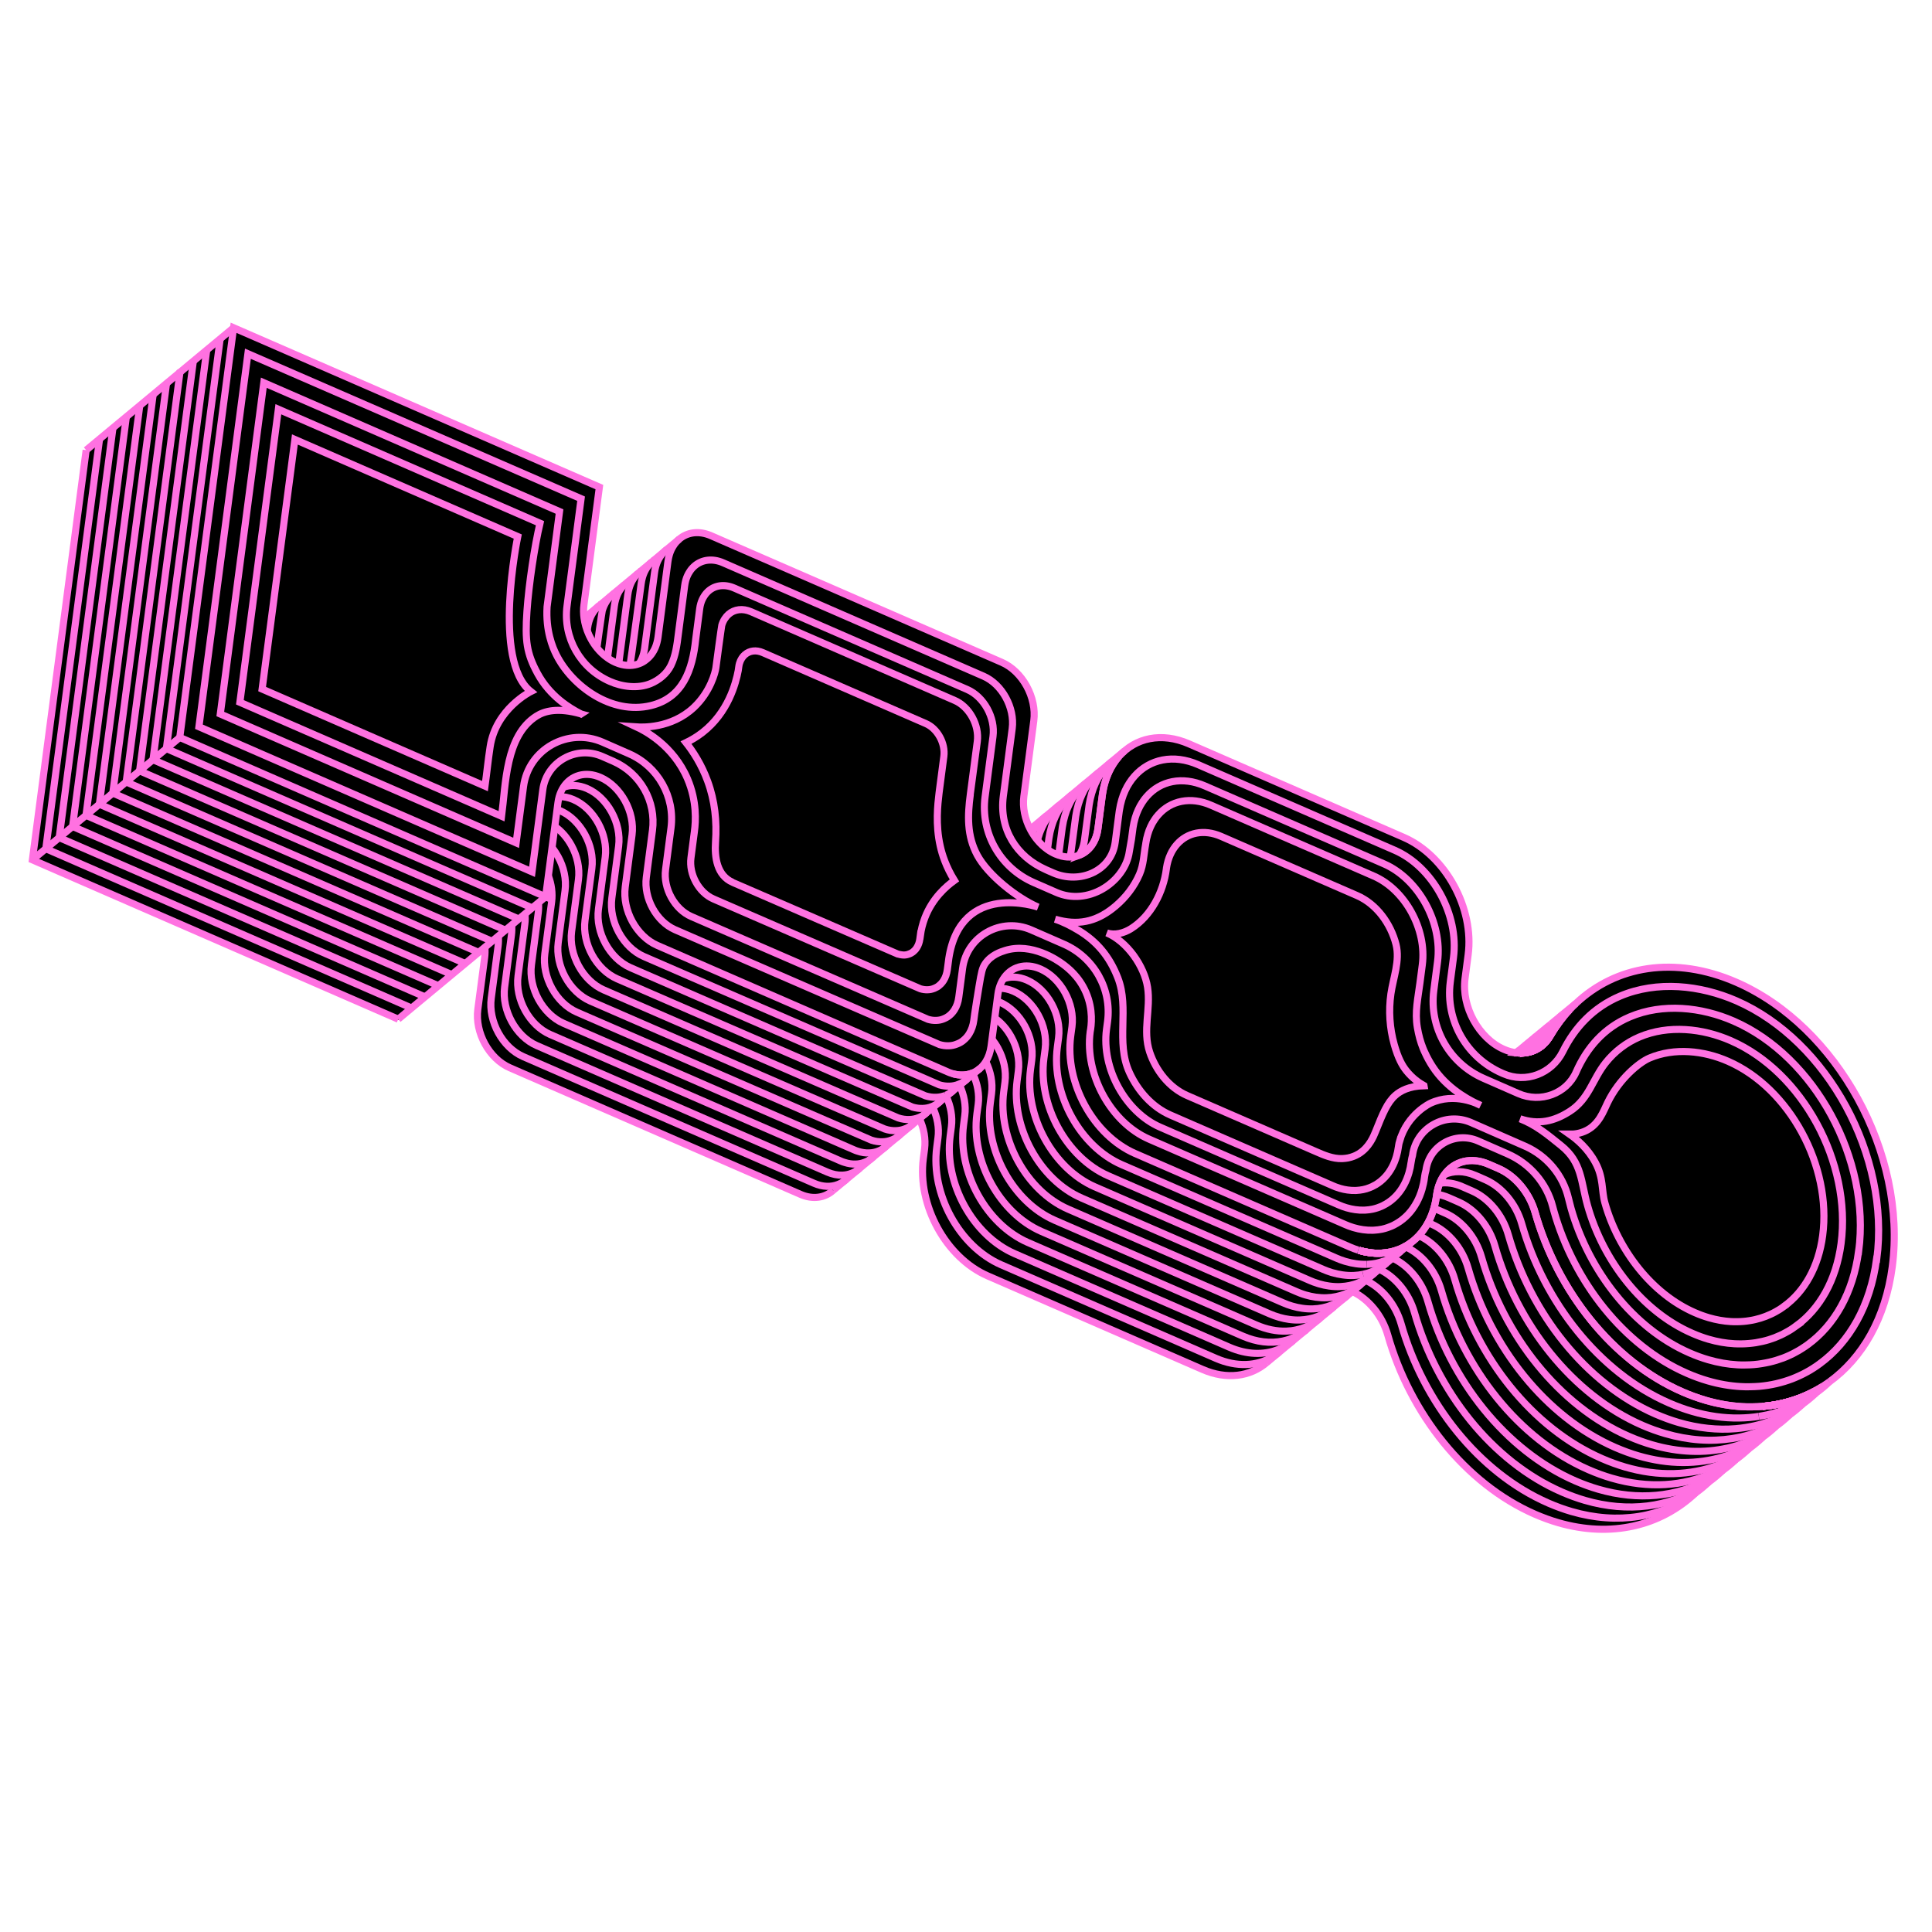 <svg width="136" height="136" viewBox="0 0 136 136" fill="none" xmlns="http://www.w3.org/2000/svg">
<g clip-path="url(#clip0_7_313)">
<path d="M133.184 89.234C133.705 85.251 132.739 81.02 130.752 77.394C128.763 73.771 125.69 70.668 122.131 69.126C117.363 67.058 113.562 68.487 111.432 70.223C109.73 71.608 106.706 74.174 106.706 74.174C106.424 74.138 106.134 74.059 105.844 73.931C104.956 73.546 104.21 72.793 103.715 71.894C103.22 70.988 102.98 69.938 103.109 68.946L103.328 67.277C103.76 63.992 101.73 60.29 98.795 59.013L83.669 52.427C81.745 51.587 80.555 51.755 78.799 53.21C77.042 54.665 72.502 58.439 72.502 58.439C72.127 57.725 71.952 56.901 72.053 56.126L72.752 50.805C72.968 49.167 71.957 47.324 70.495 46.689L50.035 37.778C49.181 37.406 48.363 37.528 47.788 38.021C47.788 38.021 41.574 43.217 41.095 43.588C41.05 43.272 41.045 42.951 41.087 42.64L42.172 34.355L16.422 23.139L6.045 31.754L2.261 60.593L28.014 71.81L34.115 66.743C34.132 66.984 34.129 67.225 34.097 67.461L33.617 71.116C33.401 72.754 34.413 74.597 35.874 75.232L56.334 84.143C57.208 84.524 58.046 84.384 58.623 83.863L64.702 78.815C65.014 79.486 65.157 80.24 65.064 80.948L64.977 81.617C64.545 84.903 66.575 88.604 69.51 89.882L84.636 96.468C86.344 97.21 87.982 96.971 89.136 95.992L89.144 95.985L95.173 90.978L95.77 91.328C96.642 91.936 97.348 92.914 97.67 94.04C99.231 99.543 103.108 104.514 108.041 106.661C108.584 106.897 109.126 107.095 109.66 107.251C113.39 108.336 116.871 107.488 119.332 105.165C119.658 104.929 128.461 97.62 128.758 97.337C131.073 95.664 132.707 92.867 133.184 89.234V89.234Z" fill="black"/>
<path d="M34.135 66.676C34.151 66.918 34.148 67.159 34.117 67.395L33.636 71.049C33.42 72.688 34.432 74.53 35.893 75.166L56.353 84.076C57.227 84.457 58.065 84.318 58.643 83.796" stroke="#FF71E1" stroke-width="0.5" stroke-miterlimit="10"/>
<path d="M6.065 31.687L2.28 60.526L28.033 71.743" stroke="#FF71E1" stroke-width="0.5" stroke-miterlimit="10"/>
<path d="M89.163 95.919L89.155 95.925C88.001 96.904 86.364 97.143 84.656 96.401L69.529 89.815C66.595 88.537 64.565 84.836 64.996 81.55L65.084 80.881C65.177 80.173 65.034 79.419 64.722 78.749" stroke="#FF71E1" stroke-width="0.5" stroke-miterlimit="10"/>
<path d="M64.685 78.666C64.685 78.666 64.68 78.653 64.675 78.649" stroke="#FF71E1" stroke-width="0.5" stroke-miterlimit="10"/>
<path d="M95.192 90.912C96.335 91.434 97.297 92.602 97.689 93.973C99.25 99.476 103.127 104.447 108.06 106.595C108.603 106.83 109.145 107.029 109.68 107.184C113.409 108.269 116.89 107.422 119.351 105.099" stroke="#FF71E1" stroke-width="0.5" stroke-miterlimit="10"/>
<path d="M35.079 65.893C35.098 66.135 35.092 66.375 35.061 66.611L34.58 70.268C34.364 71.904 35.376 73.747 36.837 74.382L57.297 83.293C57.906 83.559 58.497 83.572 58.998 83.375C59.16 83.313 59.316 83.228 59.456 83.122L59.468 83.111C59.508 83.085 59.543 83.055 59.576 83.021L59.587 83.013" stroke="#FF71E1" stroke-width="0.5" stroke-miterlimit="10"/>
<path d="M7.009 30.904L3.224 59.743L28.974 70.959" stroke="#FF71E1" stroke-width="0.5" stroke-miterlimit="10"/>
<path d="M96.136 90.128C97.277 90.656 98.238 91.818 98.63 93.189C100.193 98.692 104.07 103.664 109.001 105.81C109.547 106.047 110.086 106.244 110.623 106.4C113.899 107.353 116.982 106.817 119.35 105.099C119.677 104.862 119.991 104.602 120.287 104.321" stroke="#FF71E1" stroke-width="0.5" stroke-miterlimit="10"/>
<path d="M65.665 77.965C65.977 78.636 66.124 79.388 66.027 80.097L65.94 80.767C65.508 84.052 67.538 87.754 70.473 89.031L85.596 95.619C87.059 96.256 88.47 96.17 89.572 95.519C89.733 95.422 89.889 95.314 90.038 95.19L90.061 95.171L90.076 95.161" stroke="#FF71E1" stroke-width="0.5" stroke-miterlimit="10"/>
<path d="M66.609 77.182C66.922 77.849 67.065 78.603 66.971 79.317L66.884 79.983C66.453 83.269 68.48 86.969 71.414 88.247L86.54 94.836C87.767 95.368 88.959 95.395 89.96 95.003C90.152 94.932 90.337 94.842 90.516 94.735C90.687 94.635 90.849 94.518 91.005 94.39L91.02 94.377" stroke="#FF71E1" stroke-width="0.5" stroke-miterlimit="10"/>
<path d="M97.08 89.344C98.222 89.87 99.181 91.037 99.573 92.408C101.137 97.909 105.014 102.88 109.945 105.027C110.491 105.263 111.03 105.461 111.567 105.617C114.616 106.504 117.498 106.099 119.793 104.656C119.96 104.549 120.125 104.439 120.287 104.322C120.624 104.079 120.946 103.81 121.25 103.521" stroke="#FF71E1" stroke-width="0.5" stroke-miterlimit="10"/>
<path d="M66.121 76.365L66.117 76.364" stroke="#FF71E1" stroke-width="0.5" stroke-miterlimit="10"/>
<path d="M36.018 65.111C36.039 65.35 36.032 65.591 36.001 65.827L35.523 69.485C35.308 71.12 36.319 72.963 37.78 73.599L58.24 82.509C58.603 82.666 58.96 82.735 59.294 82.723C59.521 82.717 59.737 82.673 59.941 82.591C60.104 82.529 60.259 82.444 60.4 82.338L60.411 82.327C60.451 82.301 60.486 82.271 60.519 82.237L60.53 82.229" stroke="#FF71E1" stroke-width="0.5" stroke-miterlimit="10"/>
<path d="M29.918 70.175L4.167 58.962L7.952 30.12" stroke="#FF71E1" stroke-width="0.5" stroke-miterlimit="10"/>
<path d="M8.895 29.339L5.108 58.177L30.861 69.391" stroke="#FF71E1" stroke-width="0.5" stroke-miterlimit="10"/>
<path d="M61.477 81.444L61.475 81.443C61.438 81.481 61.397 81.513 61.356 81.544L61.344 81.555C61.203 81.661 61.05 81.746 60.885 81.808C60.681 81.892 60.465 81.936 60.237 81.942C59.985 81.952 59.718 81.915 59.448 81.825C59.36 81.799 59.271 81.768 59.184 81.728L38.724 72.818C37.261 72.179 36.252 70.337 36.467 68.701L36.945 65.046C36.976 64.81 36.979 64.569 36.963 64.327" stroke="#FF71E1" stroke-width="0.5" stroke-miterlimit="10"/>
<path d="M95.608 87.999C95.507 87.97 95.404 87.934 95.302 87.896C95.213 87.861 95.123 87.823 95.03 87.785L79.904 81.199C76.969 79.921 74.939 76.22 75.371 72.934L75.461 72.266C75.565 71.46 75.37 70.605 74.967 69.87C74.566 69.137 73.956 68.524 73.236 68.21C72.17 67.748 71.163 68.063 70.624 68.91C70.499 69.101 70.403 69.321 70.332 69.566C70.292 69.701 70.263 69.843 70.244 69.996L70.181 70.473L70.025 71.665L69.83 73.153L69.764 73.65C69.709 74.067 69.58 74.43 69.394 74.731C69.361 74.785 69.326 74.838 69.288 74.887C69.26 74.922 69.232 74.96 69.202 74.992C69.14 75.066 69.074 75.134 69.001 75.196C68.972 75.225 68.939 75.25 68.906 75.275L68.86 75.311C68.828 75.333 68.795 75.355 68.763 75.375C68.735 75.392 68.71 75.408 68.683 75.423C68.654 75.441 68.627 75.456 68.597 75.468C68.553 75.492 68.506 75.513 68.457 75.531C68.446 75.539 68.439 75.543 68.431 75.54C68.227 75.625 68.011 75.669 67.784 75.675C67.549 75.685 67.306 75.652 67.058 75.579" stroke="#FF71E1" stroke-width="0.5" stroke-miterlimit="10"/>
<path d="M67.552 76.401C67.867 77.072 68.01 77.823 67.914 78.533L67.827 79.2C67.395 82.488 69.423 86.186 72.358 87.463L87.483 94.052C88.469 94.48 89.43 94.581 90.291 94.402C90.501 94.359 90.706 94.3 90.903 94.219C91.095 94.148 91.281 94.058 91.457 93.951C91.621 93.854 91.777 93.747 91.926 93.623L91.941 93.61L91.944 93.611L91.964 93.591L91.983 93.576" stroke="#FF71E1" stroke-width="0.5" stroke-miterlimit="10"/>
<path d="M67.513 76.314C67.513 76.314 67.51 76.305 67.506 76.301" stroke="#FF71E1" stroke-width="0.5" stroke-miterlimit="10"/>
<path d="M124.753 98.92C124.528 98.956 124.3 98.981 124.072 99.001C123.837 99.02 123.599 99.031 123.358 99.033C123.113 99.04 122.865 99.034 122.615 99.019C121.783 98.97 120.927 98.822 120.056 98.569C119.519 98.412 118.98 98.215 118.434 97.978C113.501 95.831 109.627 90.861 108.063 85.357C107.664 83.958 106.668 82.772 105.495 82.26L104.798 81.957C103.546 81.411 102.353 81.744 101.673 82.688C101.543 82.867 101.432 83.068 101.344 83.29C101.304 83.388 101.268 83.493 101.237 83.599C101.194 83.748 101.16 83.906 101.135 84.069C101.13 84.096 101.126 84.121 101.124 84.149C101.084 84.466 101.019 84.767 100.936 85.052C100.83 85.418 100.694 85.757 100.526 86.065C100.342 86.407 100.125 86.716 99.877 86.981C99.615 87.262 99.324 87.497 99.002 87.686C98.967 87.708 98.932 87.729 98.895 87.745C98.748 87.832 98.598 87.9 98.445 87.96C98.248 88.038 98.045 88.097 97.836 88.14C97.642 88.179 97.446 88.205 97.243 88.215" stroke="#FF71E1" stroke-width="0.5" stroke-miterlimit="10"/>
<path d="M122.175 102.754C121.883 103.03 121.574 103.286 121.251 103.521C121.084 103.645 120.912 103.759 120.737 103.87C120.567 103.976 120.393 104.078 120.214 104.173C118.012 105.369 115.33 105.653 112.506 104.832C111.972 104.676 111.431 104.481 110.888 104.246C105.959 102.096 102.081 97.125 100.517 91.624C100.128 90.251 99.166 89.086 98.024 88.561" stroke="#FF71E1" stroke-width="0.5" stroke-miterlimit="10"/>
<path d="M31.805 68.608L6.052 57.394L9.839 28.556" stroke="#FF71E1" stroke-width="0.5" stroke-miterlimit="10"/>
<path d="M37.906 63.544C37.925 63.786 37.919 64.026 37.888 64.262L37.41 67.918C37.195 69.553 38.204 71.395 39.664 72.033L60.127 80.944C60.214 80.984 60.303 81.016 60.391 81.041C60.661 81.131 60.928 81.169 61.18 81.158C61.408 81.153 61.624 81.109 61.827 81.027C61.996 80.963 62.152 80.876 62.295 80.765L62.306 80.756C62.343 80.73 62.377 80.699 62.41 80.668" stroke="#FF71E1" stroke-width="0.5" stroke-miterlimit="10"/>
<path d="M41.114 43.522C41.183 43.455 41.256 43.393 41.336 43.338L41.338 43.333" stroke="#FF71E1" stroke-width="0.5" stroke-miterlimit="10"/>
<path d="M72.521 58.373L72.693 58.23" stroke="#FF71E1" stroke-width="0.5" stroke-miterlimit="10"/>
<path d="M92.915 92.804L92.912 92.803L92.885 92.827L92.869 92.84C92.72 92.963 92.564 93.071 92.4 93.167C92.224 93.275 92.036 93.364 91.843 93.438C91.647 93.516 91.444 93.575 91.234 93.618C91.015 93.667 90.787 93.693 90.552 93.702C89.879 93.725 89.16 93.588 88.427 93.268L73.3 86.683C70.367 85.402 68.336 81.703 68.767 78.418L68.858 77.749C68.952 77.036 68.808 76.285 68.496 75.614" stroke="#FF71E1" stroke-width="0.5" stroke-miterlimit="10"/>
<path d="M123.118 101.971C122.822 102.253 122.505 102.516 122.175 102.754C122.012 102.874 121.843 102.987 121.673 103.093C121.503 103.199 121.329 103.301 121.153 103.397C120.978 103.493 120.791 103.586 120.604 103.67C118.515 104.628 116.043 104.805 113.454 104.052C112.917 103.896 112.378 103.699 111.832 103.462C106.899 101.315 103.025 96.341 101.461 90.841C101.07 89.467 100.107 88.302 98.964 87.779C98.953 87.776 98.943 87.773 98.934 87.764" stroke="#FF71E1" stroke-width="0.5" stroke-miterlimit="10"/>
<path d="M98.896 87.745C98.932 87.729 98.967 87.708 99.002 87.686C99.324 87.497 99.616 87.262 99.877 86.981C100.125 86.716 100.343 86.407 100.526 86.065C100.694 85.757 100.83 85.418 100.937 85.052C101.02 84.767 101.084 84.466 101.124 84.149C101.127 84.121 101.131 84.096 101.136 84.069C101.16 83.906 101.194 83.748 101.238 83.599C101.269 83.493 101.305 83.388 101.345 83.29C101.433 83.068 101.543 82.867 101.674 82.688C102.354 81.744 103.546 81.411 104.799 81.957L105.496 82.26C106.668 82.772 107.665 83.958 108.063 85.357C109.627 90.861 113.501 95.831 118.435 97.979C118.98 98.215 119.52 98.412 120.057 98.569C120.928 98.822 121.783 98.97 122.615 99.019C122.866 99.034 123.113 99.04 123.359 99.033C123.6 99.031 123.838 99.02 124.072 99.001C124.301 98.982 124.529 98.956 124.753 98.92C124.975 98.886 125.193 98.843 125.407 98.796" stroke="#FF71E1" stroke-width="0.5" stroke-miterlimit="10"/>
<path d="M32.748 67.827L6.995 56.61L10.783 27.772" stroke="#FF71E1" stroke-width="0.5" stroke-miterlimit="10"/>
<path d="M63.361 79.878C63.321 79.918 63.279 79.952 63.232 79.985C63.093 80.094 62.937 80.182 62.771 80.243C62.568 80.325 62.349 80.368 62.122 80.374C61.87 80.384 61.605 80.348 61.336 80.258C61.247 80.232 40.608 71.25 40.608 71.25C39.147 70.614 38.138 68.772 38.352 67.133L38.832 63.479C38.91 62.873 38.822 62.239 38.601 61.653" stroke="#FF71E1" stroke-width="0.5" stroke-miterlimit="10"/>
<path d="M42.261 42.566L42.281 42.549L42.292 42.543" stroke="#FF71E1" stroke-width="0.5" stroke-miterlimit="10"/>
<path d="M42.058 42.738L42.055 42.737C41.941 42.848 41.839 42.971 41.752 43.11C41.627 43.301 41.526 43.52 41.455 43.762C41.414 43.906 41.38 44.06 41.359 44.221L41.337 44.399" stroke="#FF71E1" stroke-width="0.5" stroke-miterlimit="10"/>
<path d="M93.841 92.032L93.839 92.037C93.683 92.165 93.519 92.282 93.344 92.384C93.168 92.491 92.983 92.581 92.787 92.657C92.59 92.735 92.384 92.796 92.172 92.838C91.953 92.884 91.728 92.911 91.496 92.919C91.248 92.927 90.994 92.914 90.735 92.876C90.292 92.816 89.834 92.686 89.371 92.485L74.245 85.899C71.31 84.621 69.28 80.92 69.712 77.634L69.799 76.965C69.897 76.218 69.739 75.428 69.394 74.731" stroke="#FF71E1" stroke-width="0.5" stroke-miterlimit="10"/>
<path d="M73.625 57.457C73.581 57.49 73.539 57.524 73.499 57.562C73.361 57.677 73.234 57.804 73.117 57.94C72.975 58.098 72.843 58.273 72.725 58.458C72.695 58.501 72.668 58.545 72.641 58.589" stroke="#FF71E1" stroke-width="0.5" stroke-miterlimit="10"/>
<path d="M108.931 73.2C108.688 73.525 108.383 73.767 108.041 73.919C107.863 74 107.678 74.058 107.483 74.091C107.349 74.115 107.209 74.127 107.068 74.126C107.003 74.127 106.94 74.126 106.875 74.119" stroke="#FF71E1" stroke-width="0.5" stroke-miterlimit="10"/>
<path d="M124.072 99.001C124.3 98.981 124.528 98.956 124.753 98.92C124.974 98.886 125.193 98.843 125.406 98.796C125.617 98.748 125.825 98.692 126.031 98.631" stroke="#FF71E1" stroke-width="0.5" stroke-miterlimit="10"/>
<path d="M99.877 86.981C101.033 87.499 102.01 88.674 102.404 90.057C103.968 95.561 107.842 100.531 112.776 102.678C113.321 102.915 113.861 103.112 114.398 103.269C116.751 103.953 119.007 103.869 120.97 103.13C121.163 103.054 121.357 102.975 121.544 102.888C121.734 102.802 121.917 102.711 122.1 102.612C122.283 102.512 122.447 102.415 122.617 102.309C122.787 102.203 122.956 102.091 123.118 101.971C123.456 101.726 123.78 101.457 124.086 101.165" stroke="#FF71E1" stroke-width="0.5" stroke-miterlimit="10"/>
<path d="M123.809 99.704C123.585 99.739 123.357 99.765 123.128 99.785C122.894 99.803 122.658 99.816 122.417 99.818C121.352 99.834 120.246 99.682 119.113 99.352C118.576 99.196 118.036 98.999 117.491 98.762C112.56 96.616 108.683 91.644 107.12 86.141C106.721 84.742 105.724 83.555 104.552 83.044L103.857 82.741C103.068 82.396 102.302 82.401 101.673 82.688" stroke="#FF71E1" stroke-width="0.5" stroke-miterlimit="10"/>
<path d="M11.723 26.988L11.723 26.99L7.939 55.826L33.692 67.043" stroke="#FF71E1" stroke-width="0.5" stroke-miterlimit="10"/>
<path d="M64.264 79.129L64.207 79.176C64.058 79.297 63.895 79.391 63.715 79.459C63.512 79.541 63.294 79.585 63.066 79.591C62.814 79.601 62.549 79.564 62.277 79.473C62.191 79.449 41.552 70.466 41.552 70.466C40.091 69.831 39.08 67.988 39.295 66.352L39.776 62.695C39.883 61.89 39.687 61.031 39.283 60.297C39.16 60.074 39.018 59.862 38.861 59.666" stroke="#FF71E1" stroke-width="0.5" stroke-miterlimit="10"/>
<path d="M43.236 41.754L43.235 41.76C43.152 41.816 43.072 41.882 42.999 41.953L42.997 41.959C42.882 42.066 42.782 42.19 42.693 42.329C42.57 42.521 42.47 42.736 42.399 42.978C42.357 43.125 42.019 45.601 42.019 45.601" stroke="#FF71E1" stroke-width="0.5" stroke-miterlimit="10"/>
<path d="M96.394 88.176C96.156 88.144 95.917 88.092 95.674 88.021" stroke="#FF71E1" stroke-width="0.5" stroke-miterlimit="10"/>
<path d="M69.83 73.154C69.986 73.352 70.128 73.563 70.251 73.787C70.652 74.52 70.849 75.376 70.743 76.181L70.655 76.851C70.224 80.136 72.253 83.838 75.188 85.115L90.314 91.704C90.53 91.798 90.741 91.877 90.955 91.939C91.198 92.01 91.441 92.063 91.678 92.095C91.936 92.133 92.19 92.146 92.436 92.137C92.67 92.13 92.895 92.103 93.115 92.055C93.325 92.012 93.53 91.953 93.727 91.875C93.919 91.801 94.108 91.712 94.284 91.605C94.434 91.516 94.578 91.419 94.715 91.309L94.844 91.202" stroke="#FF71E1" stroke-width="0.5" stroke-miterlimit="10"/>
<path d="M74.538 56.699C74.512 56.717 74.489 56.737 74.466 56.756C74.321 56.878 74.186 57.014 74.057 57.159C73.918 57.317 73.787 57.487 73.67 57.672C73.545 57.86 73.435 58.059 73.338 58.273C73.236 58.494 73.148 58.728 73.076 58.975C73.061 59.028 73.044 59.084 73.031 59.141" stroke="#FF71E1" stroke-width="0.5" stroke-miterlimit="10"/>
<path d="M106.942 73.931L106.726 74.107L106.811 74.114C106.833 74.118 106.856 74.119 106.876 74.119C106.941 74.126 107.004 74.127 107.068 74.126C107.21 74.127 107.349 74.115 107.484 74.091C107.679 74.058 107.864 74 108.041 73.919C108.384 73.767 108.689 73.525 108.931 73.2C108.996 73.118 109.056 73.032 109.108 72.94C109.172 72.829 109.242 72.72 109.312 72.61" stroke="#FF71E1" stroke-width="0.5" stroke-miterlimit="10"/>
<path d="M124.071 99.001C124.3 98.982 124.528 98.956 124.753 98.92C124.974 98.886 125.192 98.843 125.406 98.796C125.617 98.748 125.825 98.693 126.031 98.632C126.231 98.569 126.43 98.503 126.628 98.43" stroke="#FF71E1" stroke-width="0.5" stroke-miterlimit="10"/>
<path d="M100.526 86.065L100.78 86.177C101.953 86.688 102.95 87.874 103.348 89.273C104.912 94.777 108.786 99.747 113.719 101.895C114.265 102.131 114.804 102.329 115.339 102.484C117.463 103.102 119.503 103.093 121.32 102.543C121.52 102.483 121.719 102.417 121.912 102.341C122.11 102.268 122.301 102.189 122.492 102.103C122.679 102.016 122.862 101.925 123.041 101.827C123.223 101.73 123.398 101.628 123.572 101.517C123.749 101.407 123.919 101.29 124.086 101.165C124.408 100.933 124.714 100.679 125.006 100.403" stroke="#FF71E1" stroke-width="0.5" stroke-miterlimit="10"/>
<path d="M12.67 26.205L12.667 26.207L8.882 55.045L34.636 66.26" stroke="#FF71E1" stroke-width="0.5" stroke-miterlimit="10"/>
<path d="M39.654 55.423C40.144 55.233 40.725 55.247 41.325 55.508C42.045 55.821 42.653 56.431 43.056 57.165C43.457 57.899 43.652 58.754 43.547 59.562L43.069 63.218C42.853 64.856 43.862 66.698 45.326 67.334C45.326 67.334 66.111 76.362 66.117 76.364L66.119 76.365C66.368 76.437 66.608 76.466 66.839 76.459C67.067 76.453 67.286 76.407 67.49 76.325C67.495 76.326 67.505 76.323 67.513 76.314C67.67 76.253 67.819 76.17 67.954 76.065C67.994 76.036 68.032 76.004 68.068 75.971" stroke="#FF71E1" stroke-width="0.5" stroke-miterlimit="10"/>
<path d="M65.222 78.332L65.157 78.388C65.013 78.505 64.856 78.597 64.685 78.666C64.674 78.672 64.668 78.675 64.659 78.676C64.455 78.758 64.237 78.801 64.009 78.807C63.757 78.817 63.49 78.78 63.22 78.69C63.132 78.664 42.496 69.682 42.496 69.682C41.035 69.047 40.023 67.204 40.238 65.569L40.72 61.911C40.824 61.106 40.629 60.25 40.226 59.516C39.935 58.981 39.532 58.513 39.056 58.175" stroke="#FF71E1" stroke-width="0.5" stroke-miterlimit="10"/>
<path d="M44.156 40.993L44.176 40.975" stroke="#FF71E1" stroke-width="0.5" stroke-miterlimit="10"/>
<path d="M42.766 46.309L43.247 42.654C43.268 42.493 43.3 42.341 43.342 42.197C43.413 41.956 43.511 41.736 43.636 41.545C43.726 41.407 43.826 41.283 43.938 41.174" stroke="#FF71E1" stroke-width="0.5" stroke-miterlimit="10"/>
<path d="M96.211 89.002C96.24 89.002 96.266 89.001 96.294 88.998C96.499 88.988 96.698 88.962 96.892 88.924C97.103 88.875 97.308 88.817 97.505 88.739C97.658 88.679 97.809 88.608 97.955 88.526C97.991 88.511 98.026 88.49 98.059 88.467" stroke="#FF71E1" stroke-width="0.5" stroke-miterlimit="10"/>
<path d="M95.95 89.702C96.159 89.659 96.365 89.601 96.562 89.52C96.715 89.463 96.866 89.392 97.011 89.31C97.049 89.292 97.084 89.271 97.119 89.249C97.263 89.164 97.403 89.069 97.539 88.962L97.604 88.909" stroke="#FF71E1" stroke-width="0.5" stroke-miterlimit="10"/>
<path d="M95.674 88.021C95.917 88.092 96.157 88.144 96.394 88.176C96.652 88.214 96.906 88.227 97.155 88.219" stroke="#FF71E1" stroke-width="0.5" stroke-miterlimit="10"/>
<path d="M70.025 71.665C70.499 71.999 70.901 72.468 71.192 73.002C71.596 73.737 71.79 74.592 71.685 75.4L71.599 76.067C71.167 79.353 73.197 83.054 76.132 84.332L91.257 90.92C91.348 90.958 91.438 90.996 91.527 91.03C91.652 91.078 91.776 91.12 91.899 91.156C92.142 91.227 92.382 91.279 92.618 91.313C92.877 91.348 93.131 91.362 93.38 91.353C93.614 91.346 93.839 91.319 94.059 91.271C94.271 91.229 94.477 91.168 94.674 91.09C94.83 91.031 94.981 90.96 95.127 90.878C95.16 90.862 95.195 90.843 95.227 90.821C95.378 90.732 95.522 90.635 95.655 90.524C95.706 90.49 95.749 90.451 95.793 90.412" stroke="#FF71E1" stroke-width="0.5" stroke-miterlimit="10"/>
<path d="M73.734 59.798L73.822 59.129C73.827 59.093 73.832 59.054 73.837 59.018C73.881 58.728 73.941 58.451 74.019 58.192C74.091 57.944 74.18 57.711 74.284 57.49C74.379 57.275 74.489 57.074 74.617 56.886C74.731 56.703 74.861 56.533 74.999 56.378C75.134 56.224 75.283 56.08 75.436 55.951L75.451 55.938" stroke="#FF71E1" stroke-width="0.5" stroke-miterlimit="10"/>
<path d="M109.68 72.069C109.551 72.245 109.426 72.424 109.311 72.61C109.242 72.72 109.172 72.829 109.108 72.94C109.055 73.032 108.995 73.118 108.931 73.2C108.689 73.525 108.383 73.767 108.041 73.919C107.864 74 107.679 74.058 107.484 74.091C107.349 74.115 107.21 74.127 107.068 74.126C107.004 74.127 106.94 74.126 106.876 74.119C106.856 74.119 106.833 74.118 106.81 74.114" stroke="#FF71E1" stroke-width="0.5" stroke-miterlimit="10"/>
<path d="M108.101 72.987C108.101 72.987 108.094 72.991 108.092 72.996" stroke="#FF71E1" stroke-width="0.5" stroke-miterlimit="10"/>
<path d="M107.39 73.556L107.366 73.578" stroke="#FF71E1" stroke-width="0.5" stroke-miterlimit="10"/>
<path d="M107.889 73.148L107.87 73.162" stroke="#FF71E1" stroke-width="0.5" stroke-miterlimit="10"/>
<path d="M124.072 99.001C124.301 98.981 124.529 98.956 124.753 98.92C124.975 98.886 125.193 98.843 125.407 98.796C125.618 98.748 125.825 98.693 126.031 98.632C126.232 98.569 126.431 98.503 126.629 98.43C126.825 98.355 127.016 98.275 127.207 98.186" stroke="#FF71E1" stroke-width="0.5" stroke-miterlimit="10"/>
<path d="M100.937 85.052C100.965 85.063 100.996 85.075 101.027 85.089L101.724 85.393C102.897 85.904 103.893 87.091 104.291 88.493C105.855 93.993 109.73 98.964 114.663 101.111C115.209 101.348 115.748 101.545 116.285 101.701C118.166 102.248 119.981 102.304 121.635 101.928C121.846 101.88 122.051 101.824 122.256 101.766C122.457 101.703 122.657 101.635 122.854 101.562C123.049 101.489 123.242 101.407 123.432 101.321C123.622 101.235 123.806 101.141 123.987 101.044C124.163 100.948 124.338 100.846 124.508 100.74C124.678 100.634 124.84 100.523 125.006 100.403C125.343 100.159 125.668 99.89 125.973 99.598" stroke="#FF71E1" stroke-width="0.5" stroke-miterlimit="10"/>
<path d="M39.211 56.986C39.286 57.008 39.361 57.041 39.438 57.072C40.159 57.386 40.766 57.998 41.17 58.732C41.573 59.467 41.77 60.323 41.663 61.13L41.182 64.785C40.967 66.421 41.979 68.263 43.439 68.901C43.439 68.901 64.211 77.925 64.232 77.932C64.481 78.004 64.721 78.034 64.953 78.026C65.18 78.02 65.396 77.976 65.599 77.894C65.608 77.894 65.618 77.888 65.628 77.885C65.783 77.821 65.932 77.737 66.066 77.635L66.201 77.521" stroke="#FF71E1" stroke-width="0.5" stroke-miterlimit="10"/>
<path d="M45.086 40.217L45.101 40.204L45.12 40.192" stroke="#FF71E1" stroke-width="0.5" stroke-miterlimit="10"/>
<path d="M44.895 40.377L44.883 40.388C44.77 40.499 44.67 40.623 44.58 40.761C44.455 40.953 44.357 41.172 44.286 41.414C44.245 41.557 44.212 41.709 44.191 41.87L43.555 46.717" stroke="#FF71E1" stroke-width="0.5" stroke-miterlimit="10"/>
<path d="M95.674 88.021C95.917 88.092 96.157 88.144 96.394 88.176C96.652 88.214 96.906 88.227 97.155 88.219" stroke="#FF71E1" stroke-width="0.5" stroke-miterlimit="10"/>
<path d="M70.18 70.473C70.254 70.498 70.329 70.528 70.405 70.559C71.124 70.875 71.732 71.484 72.136 72.218C72.539 72.953 72.736 73.812 72.629 74.617L72.542 75.283C72.11 78.572 74.141 82.27 77.076 83.548L92.198 90.136C92.289 90.174 92.379 90.211 92.47 90.247C92.575 90.286 92.678 90.321 92.779 90.351C92.8 90.36 92.821 90.366 92.842 90.372C93.086 90.443 93.325 90.495 93.562 90.527C93.821 90.565 94.075 90.578 94.324 90.57C94.353 90.569 94.379 90.568 94.406 90.565C94.612 90.555 94.811 90.527 95.005 90.488C95.216 90.443 95.421 90.384 95.618 90.303C95.771 90.247 95.922 90.175 96.068 90.094C96.105 90.076 96.143 90.055 96.178 90.034C96.318 89.95 96.452 89.859 96.58 89.758L96.736 89.631" stroke="#FF71E1" stroke-width="0.5" stroke-miterlimit="10"/>
<path d="M97.24 88.215C97.213 88.218 97.184 88.218 97.155 88.219" stroke="#FF71E1" stroke-width="0.5" stroke-miterlimit="10"/>
<path d="M97.833 88.139C97.639 88.178 97.443 88.204 97.24 88.215" stroke="#FF71E1" stroke-width="0.5" stroke-miterlimit="10"/>
<path d="M76.396 55.155L76.38 55.168C76.227 55.296 76.078 55.44 75.943 55.594C75.802 55.752 75.674 55.922 75.557 56.105C75.434 56.291 75.326 56.493 75.229 56.704C75.125 56.924 75.035 57.161 74.964 57.408C74.885 57.668 74.825 57.944 74.781 58.234C74.776 58.27 74.771 58.309 74.766 58.345L74.653 59.203L74.521 60.203" stroke="#FF71E1" stroke-width="0.5" stroke-miterlimit="10"/>
<path d="M109.047 72.204C109.047 72.204 109.036 72.21 109.036 72.213L108.869 72.338" stroke="#FF71E1" stroke-width="0.5" stroke-miterlimit="10"/>
<path d="M108.101 72.987C108.101 72.987 108.094 72.991 108.092 72.996C107.944 73.135 107.798 73.28 107.661 73.433C107.515 73.587 107.376 73.745 107.241 73.911C107.183 73.98 107.124 74.053 107.068 74.126C107.21 74.127 107.349 74.115 107.484 74.091C107.679 74.058 107.864 74 108.041 73.919C108.384 73.767 108.689 73.525 108.931 73.2C108.996 73.118 109.056 73.032 109.108 72.94C109.172 72.829 109.242 72.72 109.311 72.61C109.426 72.424 109.551 72.245 109.68 72.069C109.804 71.894 109.934 71.725 110.068 71.562" stroke="#FF71E1" stroke-width="0.5" stroke-miterlimit="10"/>
<path d="M124.072 99.001C124.301 98.981 124.529 98.956 124.754 98.92C124.975 98.886 125.193 98.843 125.407 98.796C125.618 98.748 125.825 98.693 126.031 98.632C126.232 98.569 126.431 98.503 126.629 98.43C126.825 98.355 127.016 98.275 127.207 98.186C127.394 98.102 127.577 98.011 127.753 97.913" stroke="#FF71E1" stroke-width="0.5" stroke-miterlimit="10"/>
<path d="M126.89 98.838C126.601 99.112 126.293 99.365 125.973 99.598C125.807 99.722 125.633 99.839 125.457 99.949C125.289 100.056 125.115 100.158 124.935 100.256C124.754 100.353 124.567 100.446 124.38 100.533C124.189 100.621 123.998 100.701 123.802 100.774C123.604 100.849 123.405 100.915 123.204 100.978C122.998 101.039 122.788 101.093 122.577 101.141C122.363 101.191 122.145 101.232 121.926 101.266C120.448 101.497 118.859 101.392 117.221 100.915C116.687 100.76 116.146 100.565 115.603 100.329C110.673 98.18 106.796 93.209 105.232 87.708C104.834 86.306 103.84 85.121 102.665 84.609L101.971 84.306C101.688 84.183 101.406 84.104 101.136 84.069" stroke="#FF71E1" stroke-width="0.5" stroke-miterlimit="10"/>
<path d="M14.554 24.639L10.769 53.478L36.52 64.692" stroke="#FF71E1" stroke-width="0.5" stroke-miterlimit="10"/>
<path d="M39.362 56.079C39.686 56.069 40.029 56.137 40.381 56.291C41.101 56.605 41.712 57.215 42.113 57.949C42.514 58.682 42.71 59.541 42.603 60.346L42.126 64.001C41.91 65.637 42.922 67.48 44.382 68.118C44.382 68.118 65.019 77.1 65.107 77.125C65.127 77.134 65.149 77.14 65.17 77.147C65.419 77.219 65.661 77.252 65.896 77.242C66.124 77.236 66.343 77.191 66.545 77.111" stroke="#FF71E1" stroke-width="0.5" stroke-miterlimit="10"/>
<path d="M66.572 77.101C66.71 77.044 66.841 76.972 66.965 76.884L67.114 76.76" stroke="#FF71E1" stroke-width="0.5" stroke-miterlimit="10"/>
<path d="M67.506 76.301C67.506 76.301 67.495 76.317 67.49 76.324" stroke="#FF71E1" stroke-width="0.5" stroke-miterlimit="10"/>
<path d="M46.064 39.408L46.003 39.458" stroke="#FF71E1" stroke-width="0.5" stroke-miterlimit="10"/>
<path d="M45.88 39.559L45.827 39.604C45.713 39.715 45.614 39.839 45.524 39.978C45.399 40.169 45.3 40.388 45.23 40.63C45.188 40.774 45.155 40.928 45.134 41.09C45.134 41.09 44.386 46.708 44.347 46.843" stroke="#FF71E1" stroke-width="0.5" stroke-miterlimit="10"/>
<path d="M97.24 88.215C97.213 88.218 97.184 88.218 97.155 88.219" stroke="#FF71E1" stroke-width="0.5" stroke-miterlimit="10"/>
<path d="M95.674 88.021C95.917 88.092 96.157 88.144 96.394 88.176C96.652 88.214 96.906 88.227 97.155 88.219" stroke="#FF71E1" stroke-width="0.5" stroke-miterlimit="10"/>
<path d="M95.95 89.702C95.755 89.743 95.555 89.772 95.35 89.781C95.323 89.785 95.296 89.786 95.267 89.786C95.019 89.794 94.765 89.781 94.506 89.743C94.269 89.712 94.029 89.659 93.786 89.588C93.765 89.582 93.743 89.576 93.722 89.57C93.62 89.54 93.518 89.505 93.416 89.466C93.325 89.431 93.234 89.396 93.141 89.355L78.015 82.769C75.081 81.489 73.053 77.79 73.484 74.505L73.572 73.836C73.677 73.027 73.482 72.172 73.079 71.437C72.678 70.704 72.067 70.094 71.347 69.78C70.997 69.627 70.652 69.558 70.33 69.568" stroke="#FF71E1" stroke-width="0.5" stroke-miterlimit="10"/>
<path d="M97.24 88.215C97.443 88.204 97.639 88.178 97.833 88.139C98.043 88.096 98.246 88.037 98.442 87.959" stroke="#FF71E1" stroke-width="0.5" stroke-miterlimit="10"/>
<path d="M75.313 60.33C75.353 60.194 75.382 60.053 75.401 59.9L75.451 59.519L75.597 58.42L75.71 57.562C75.715 57.523 75.72 57.487 75.726 57.448C75.769 57.161 75.828 56.887 75.906 56.627C75.978 56.38 76.067 56.143 76.172 55.923C76.266 55.711 76.376 55.51 76.5 55.324C76.618 55.139 76.746 54.968 76.887 54.81C77.026 54.652 77.175 54.508 77.335 54.376" stroke="#FF71E1" stroke-width="0.5" stroke-miterlimit="10"/>
<path d="M110.488 71.087C110.342 71.24 110.203 71.399 110.069 71.562C109.934 71.725 109.804 71.894 109.681 72.069C109.551 72.245 109.426 72.424 109.311 72.61C109.242 72.72 109.172 72.829 109.108 72.94C109.056 73.032 108.996 73.118 108.931 73.2C108.689 73.525 108.384 73.767 108.041 73.919C107.864 74 107.679 74.058 107.484 74.091C107.582 73.935 107.687 73.781 107.797 73.634C107.921 73.457 108.051 73.287 108.189 73.123C108.32 72.959 108.458 72.803 108.601 72.651C108.741 72.499 108.885 72.353 109.036 72.213C109.037 72.21 109.037 72.207 109.047 72.204C109.091 72.163 109.134 72.123 109.178 72.084" stroke="#FF71E1" stroke-width="0.5" stroke-miterlimit="10"/>
<path d="M109.978 71.429C109.955 71.445 109.933 71.46 109.914 71.477" stroke="#FF71E1" stroke-width="0.5" stroke-miterlimit="10"/>
<path d="M124.072 99.001C124.301 98.981 124.529 98.956 124.753 98.92C124.975 98.886 125.193 98.843 125.407 98.796C125.618 98.748 125.825 98.693 126.031 98.632C126.232 98.569 126.431 98.503 126.629 98.43C126.825 98.355 127.016 98.275 127.207 98.186C127.394 98.102 127.577 98.011 127.753 97.913C127.934 97.818 128.109 97.716 128.279 97.607" stroke="#FF71E1" stroke-width="0.5" stroke-miterlimit="10"/>
<path d="M101.345 83.29C101.833 83.216 102.367 83.285 102.914 83.525L103.608 83.828C104.785 84.337 105.778 85.523 106.176 86.925C107.74 92.425 111.617 97.399 116.547 99.546C117.093 99.782 117.633 99.98 118.17 100.136C119.556 100.539 120.91 100.677 122.187 100.57C122.416 100.55 122.641 100.523 122.866 100.487C123.088 100.454 123.306 100.411 123.52 100.363C123.731 100.315 123.938 100.26 124.144 100.199C124.345 100.136 124.544 100.07 124.742 99.998C124.937 99.922 125.129 99.842 125.32 99.754C125.506 99.67 125.69 99.576 125.872 99.479C126.05 99.384 126.225 99.282 126.396 99.173C126.563 99.066 126.728 98.956 126.89 98.838C127.22 98.6 127.537 98.337 127.834 98.055" stroke="#FF71E1" stroke-width="0.5" stroke-miterlimit="10"/>
<path d="M37.463 63.911L11.71 52.694L15.498 23.856" stroke="#FF71E1" stroke-width="0.5" stroke-miterlimit="10"/>
<path d="M68.431 75.54C68.227 75.625 68.011 75.669 67.784 75.675C67.549 75.685 67.306 75.651 67.058 75.579C67.037 75.573 67.015 75.567 66.995 75.558C66.906 75.532 66.817 75.501 66.73 75.461L66.195 75.227L46.27 66.55C44.806 65.914 43.798 64.073 44.013 62.434L44.491 58.779C44.598 57.974 44.402 57.115 43.998 56.38C43.594 55.646 42.986 55.037 42.266 54.723C41.204 54.261 40.196 54.577 39.655 55.423C39.533 55.612 39.434 55.834 39.362 56.079C39.324 56.212 39.295 56.359 39.275 56.509L38.407 63.127L12.654 51.91L16.442 23.072L42.192 34.288L41.106 42.573C41.065 42.884 41.07 43.206 41.114 43.521C41.126 43.611 41.143 43.703 41.162 43.795C41.204 44 41.264 44.202 41.337 44.399C41.378 44.509 41.424 44.618 41.474 44.725C41.514 44.808 41.557 44.89 41.6 44.971C41.72 45.194 41.862 45.405 42.019 45.601C42.239 45.873 42.49 46.116 42.767 46.309C42.946 46.439 43.133 46.545 43.331 46.631C43.406 46.662 43.481 46.692 43.555 46.717C43.826 46.81 44.093 46.85 44.347 46.843C44.577 46.838 44.795 46.798 44.998 46.718C45.167 46.655 45.323 46.568 45.462 46.456C45.751 46.24 45.982 45.935 46.138 45.557C46.224 45.342 46.287 45.104 46.322 44.846L47.019 39.522C47.04 39.36 47.073 39.206 47.115 39.062C47.185 38.82 47.286 38.604 47.411 38.413C47.523 38.235 47.657 38.084 47.808 37.955C48.383 37.462 49.201 37.339 50.055 37.712L70.515 46.622C71.976 47.258 72.988 49.1 72.772 50.739L72.073 56.059C71.972 56.835 72.147 57.658 72.522 58.373C72.536 58.403 72.551 58.43 72.566 58.458C72.576 58.475 72.587 58.495 72.597 58.51C72.612 58.54 72.628 58.565 72.641 58.589C72.722 58.728 72.812 58.858 72.905 58.986C72.948 59.039 72.988 59.091 73.031 59.141C73.239 59.392 73.479 59.614 73.735 59.798C73.913 59.925 74.102 60.032 74.297 60.117C74.373 60.148 74.448 60.178 74.522 60.203C74.793 60.296 75.06 60.336 75.314 60.33C75.543 60.327 75.762 60.284 75.965 60.202C76.131 60.141 76.287 60.053 76.428 59.944C76.717 59.729 76.949 59.421 77.105 59.043C77.191 58.828 77.254 58.59 77.289 58.332L77.338 57.952L77.481 56.854L77.594 55.996C77.599 55.96 77.605 55.921 77.609 55.885C77.653 55.595 77.712 55.321 77.792 55.059C77.864 54.812 77.951 54.581 78.053 54.359C78.15 54.145 78.26 53.947 78.385 53.758C78.501 53.576 78.629 53.405 78.771 53.248C79.926 51.935 81.765 51.521 83.689 52.36L98.815 58.946C101.75 60.224 103.779 63.925 103.348 67.211L103.129 68.88C103 69.871 103.239 70.921 103.735 71.827C104.23 72.726 104.976 73.48 105.863 73.865C106.154 73.992 106.444 74.071 106.726 74.107L106.811 74.114C106.833 74.118 106.856 74.119 106.876 74.119C106.941 74.126 107.004 74.127 107.068 74.126C107.21 74.127 107.349 74.115 107.484 74.091C107.679 74.058 107.864 74 108.041 73.919C108.384 73.767 108.689 73.525 108.931 73.2C108.996 73.118 109.056 73.032 109.108 72.94C109.173 72.829 109.242 72.72 109.312 72.61C109.426 72.424 109.551 72.245 109.681 72.069C109.804 71.894 109.934 71.725 110.069 71.562C110.203 71.399 110.342 71.24 110.488 71.087C110.625 70.934 110.772 70.786 110.921 70.645C113.739 67.981 117.886 67.251 122.22 69.14C125.776 70.691 128.783 73.704 130.771 77.328C132.759 80.954 133.725 85.185 133.204 89.168C132.727 92.8 131.093 95.597 128.777 97.271" stroke="#FF71E1" stroke-width="0.5" stroke-miterlimit="10"/>
<path d="M95.674 88.021C95.917 88.092 96.157 88.144 96.394 88.176C96.652 88.214 96.906 88.227 97.155 88.219" stroke="#FF71E1" stroke-width="0.5" stroke-miterlimit="10"/>
<path d="M70.624 68.91C71.114 68.718 71.695 68.734 72.291 68.994C73.012 69.307 73.62 69.917 74.023 70.651C74.427 71.386 74.623 72.244 74.517 73.049L74.429 73.719C73.998 77.004 76.025 80.705 78.96 81.983L94.086 88.569C94.176 88.606 94.267 88.644 94.358 88.679C94.463 88.719 94.565 88.754 94.669 88.784C94.691 88.791 94.712 88.797 94.731 88.802C94.974 88.873 95.214 88.925 95.451 88.957C95.709 88.995 95.963 89.008 96.212 89" stroke="#FF71E1" stroke-width="0.5" stroke-miterlimit="10"/>
<path d="M97.24 88.215C97.213 88.218 97.184 88.218 97.155 88.219" stroke="#FF71E1" stroke-width="0.5" stroke-miterlimit="10"/>
<path d="M97.24 88.215C97.443 88.204 97.639 88.178 97.833 88.139C98.043 88.096 98.246 88.037 98.442 87.959C98.596 87.9 98.746 87.831 98.893 87.744C98.929 87.729 98.965 87.707 99 87.686" stroke="#FF71E1" stroke-width="0.5" stroke-miterlimit="10"/>
<path d="M98.059 88.467C98.206 88.383 98.347 88.286 98.482 88.181L98.601 88.08" stroke="#FF71E1" stroke-width="0.5" stroke-miterlimit="10"/>
<path d="M46.948 38.668L46.925 38.687L46.857 38.742L46.845 38.753L46.833 38.764C46.696 38.886 46.573 39.031 46.467 39.197C46.342 39.388 46.241 39.604 46.171 39.846C46.129 39.989 46.096 40.144 46.075 40.305L45.378 45.63C45.343 45.888 45.28 46.126 45.194 46.34C45.137 46.477 45.072 46.602 44.997 46.718" stroke="#FF71E1" stroke-width="0.5" stroke-miterlimit="10"/>
<path d="M78.275 53.596C78.119 53.724 77.97 53.868 77.834 54.025C77.693 54.183 77.561 54.355 77.444 54.54C77.32 54.726 77.209 54.927 77.112 55.141C77.01 55.362 76.922 55.596 76.85 55.843C76.772 56.103 76.712 56.377 76.668 56.667C76.664 56.703 76.658 56.742 76.653 56.781L76.54 57.636L76.394 58.735L76.344 59.116C76.31 59.374 76.246 59.612 76.161 59.827C76.105 59.96 76.042 60.086 75.965 60.202C76.13 60.141 76.286 60.053 76.428 59.944C76.717 59.729 76.948 59.421 77.105 59.043C77.19 58.828 77.254 58.59 77.288 58.332L77.338 57.952L77.481 56.854L77.594 55.996C77.599 55.96 77.604 55.921 77.609 55.885C77.653 55.595 77.712 55.321 77.791 55.059C77.863 54.812 77.951 54.581 78.053 54.359C78.15 54.145 78.26 53.947 78.384 53.758C78.501 53.576 78.629 53.405 78.77 53.248" stroke="#FF71E1" stroke-width="0.5" stroke-miterlimit="10"/>
<path d="M110.033 71.376C110.016 71.394 109.996 71.411 109.977 71.428C109.828 71.57 109.685 71.715 109.545 71.868C109.402 72.019 109.263 72.178 109.129 72.341C108.994 72.504 108.864 72.673 108.741 72.848C108.611 73.024 108.488 73.207 108.37 73.395C108.301 73.504 108.231 73.614 108.167 73.725C108.127 73.791 108.085 73.857 108.041 73.919" stroke="#FF71E1" stroke-width="0.5" stroke-miterlimit="10"/>
<path d="M124.072 99.001C124.301 98.981 124.528 98.956 124.753 98.92C124.974 98.886 125.193 98.843 125.406 98.796C125.618 98.748 125.825 98.693 126.031 98.632C126.232 98.569 126.431 98.503 126.628 98.43C126.824 98.355 127.016 98.275 127.207 98.186C127.393 98.102 127.576 98.011 127.753 97.913C127.934 97.818 128.108 97.716 128.279 97.608C128.449 97.501 128.615 97.388 128.777 97.271C128.48 97.553 128.163 97.816 127.833 98.054C127.671 98.174 127.502 98.287 127.332 98.393C127.162 98.499 126.991 98.599 126.815 98.695C126.633 98.792 126.45 98.886 126.263 98.97C126.072 99.059 125.881 99.138 125.685 99.214C125.487 99.286 125.288 99.352 125.087 99.415C124.881 99.476 124.674 99.531 124.463 99.579C124.249 99.627 124.031 99.67 123.809 99.704" stroke="#FF71E1" stroke-width="0.5" stroke-miterlimit="10"/>
<path d="M95.674 88.021C95.917 88.092 96.157 88.144 96.394 88.176C96.652 88.214 96.906 88.227 97.155 88.219" stroke="#FF71E1" stroke-width="0.5" stroke-miterlimit="10"/>
<path d="M95.675 88.022C95.653 88.015 95.632 88.009 95.607 88.002" stroke="#FF71E1" stroke-width="0.5" stroke-miterlimit="10"/>
<path d="M97.24 88.215C97.213 88.218 97.184 88.218 97.155 88.219" stroke="#FF71E1" stroke-width="0.5" stroke-miterlimit="10"/>
<path d="M35.577 65.475L9.825 54.262L13.61 25.423" stroke="#FF71E1" stroke-width="0.5" stroke-miterlimit="10"/>
<path d="M6.065 31.687L7.009 30.904L7.952 30.12L8.895 29.339L9.839 28.556L10.783 27.772L11.723 26.99L11.724 26.988L12.667 26.207L12.67 26.205L13.61 25.423L14.554 24.639L15.498 23.856L16.442 23.072" stroke="#FF71E1" stroke-width="0.5" stroke-miterlimit="10"/>
<path d="M12.655 51.91L2.28 60.526" stroke="#FF71E1" stroke-width="0.5" stroke-miterlimit="10"/>
<path d="M47.807 37.955L46.948 38.668L46.925 38.687L46.857 38.742L46.845 38.753L46.833 38.764L46.063 39.408L46.003 39.457L45.88 39.559L45.826 39.604L45.119 40.192L45.101 40.204L45.086 40.217L44.895 40.377L44.883 40.388L44.176 40.975L44.156 40.993L43.939 41.172L43.938 41.174L43.236 41.754L43.232 41.759" stroke="#FF71E1" stroke-width="0.5" stroke-miterlimit="10"/>
<path d="M58.642 83.796L59.456 83.122L59.575 83.021L60.4 82.338L60.519 82.237L61.343 81.555L61.474 81.446L62.295 80.765L62.41 80.668L63.231 79.985L63.361 79.878L64.206 79.175L64.263 79.129L64.721 78.749L65.156 78.388L65.222 78.332L65.665 77.965L66.065 77.635L66.2 77.521L66.609 77.182L66.965 76.884L67.114 76.76L67.552 76.401L67.954 76.065L68.068 75.971L68.496 75.614L68.86 75.311L68.905 75.275L69 75.196" stroke="#FF71E1" stroke-width="0.5" stroke-miterlimit="10"/>
<path d="M42.999 41.953L42.995 41.958L42.291 42.543L42.281 42.549L42.262 42.566L42.058 42.738L42.055 42.739L41.34 43.333L41.336 43.338" stroke="#FF71E1" stroke-width="0.5" stroke-miterlimit="10"/>
<path d="M38.407 63.127L37.906 63.544L37.463 63.911L36.962 64.327L36.52 64.692L36.019 65.111L35.078 65.893L34.636 66.26L34.135 66.676L33.692 67.043L32.748 67.827L31.805 68.608L30.861 69.392L29.918 70.175L28.974 70.959L28.033 71.743" stroke="#FF71E1" stroke-width="0.5" stroke-miterlimit="10"/>
<path d="M79.158 52.862L72.521 58.373" stroke="#FF71E1" stroke-width="0.5" stroke-miterlimit="10"/>
<path d="M106.726 74.107L106.942 73.931L107.367 73.578L107.39 73.556L107.87 73.162L107.889 73.148L108.27 72.835L108.27 72.832L108.869 72.337L108.877 72.331" stroke="#FF71E1" stroke-width="0.5" stroke-miterlimit="10"/>
<path d="M110.921 70.645L110.033 71.376L110.017 71.391L110.013 71.393" stroke="#FF71E1" stroke-width="0.5" stroke-miterlimit="10"/>
<path d="M109.914 71.476L109.178 72.084" stroke="#FF71E1" stroke-width="0.5" stroke-miterlimit="10"/>
<path d="M99.38 87.433L98.964 87.779L98.601 88.08L98.482 88.181L98.024 88.561L97.604 88.909L97.539 88.962L97.08 89.344L96.736 89.631L96.58 89.758L96.136 90.128L95.793 90.412L95.656 90.524L95.192 90.912L94.844 91.202L94.715 91.309L93.841 92.032L93.839 92.037L92.915 92.804L92.912 92.805L92.885 92.827L92.87 92.839L91.983 93.576L91.964 93.591L91.945 93.608L91.941 93.61L91.02 94.377L91.005 94.39L90.076 95.161L90.062 95.171L90.039 95.19L89.163 95.919L89.155 95.925" stroke="#FF71E1" stroke-width="0.5" stroke-miterlimit="10"/>
<path d="M132.113 88.634C132.592 85.014 131.728 81.17 129.941 77.879C128.153 74.591 125.445 71.857 122.24 70.455C119.692 69.341 116.642 69.017 114.041 70.12C112.157 70.918 110.853 72.32 110.01 74.024C109.24 75.574 107.418 76.28 105.827 75.581L105.727 75.538C103.224 74.438 101.742 71.833 102.09 69.134L102.116 68.925L102.316 67.401C102.711 64.399 100.855 61.016 98.172 59.849L84.35 53.83C82.594 53.063 80.913 53.441 79.857 54.642C79.728 54.786 79.61 54.942 79.504 55.108C79.391 55.279 79.291 55.461 79.203 55.657C79.109 55.86 79.03 56.071 78.964 56.297C78.895 56.536 78.836 56.787 78.796 57.053C78.793 57.086 78.788 57.122 78.781 57.155L78.678 57.938L78.549 58.941L78.503 59.288C78.236 61.321 76.013 62.269 74.124 61.44L73.641 61.227C71.519 60.295 70.331 58.341 70.626 56.051L71.253 51.286C71.445 49.819 70.54 48.169 69.234 47.599L50.911 39.619C50.148 39.284 49.415 39.394 48.898 39.835C48.763 39.951 48.642 40.086 48.544 40.245C48.43 40.416 48.342 40.61 48.279 40.825C48.242 40.953 48.214 41.092 48.195 41.236L47.749 44.65C47.654 45.398 47.563 46.156 47.227 46.842C46.943 47.423 46.391 47.876 45.795 48.121C44.894 48.487 43.797 48.353 42.923 47.963C40.847 47.05 39.622 44.886 39.916 42.648L40.905 35.105L17.451 24.9L14.003 51.158L37.452 61.37C37.452 61.37 37.628 60.029 37.628 60.026L37.864 58.22L38.209 55.599C38.469 53.619 40.567 52.444 42.404 53.253L43.17 53.588C45.077 54.425 46.201 56.416 45.928 58.47C45.925 58.481 45.924 58.486 45.924 58.486L45.496 61.758C45.304 63.225 46.207 64.874 47.516 65.445C47.516 65.445 66.111 73.525 66.13 73.53C66.351 73.595 66.569 73.624 66.78 73.616C66.984 73.612 67.179 73.57 67.359 73.496C67.368 73.498 67.372 73.494 67.382 73.488C67.425 73.472 67.468 73.453 67.508 73.433C67.534 73.423 67.558 73.41 67.583 73.394C67.608 73.381 67.629 73.367 67.656 73.352C67.685 73.334 67.714 73.314 67.743 73.293L67.784 73.262C67.814 73.239 67.843 73.219 67.868 73.191C67.934 73.135 67.992 73.075 68.049 73.01C68.075 72.98 68.102 72.948 68.125 72.917C68.158 72.872 68.19 72.823 68.221 72.778C68.386 72.508 68.504 72.183 68.551 71.81L68.611 71.366C68.698 70.777 68.803 70.118 68.922 69.401C69.087 68.416 69.143 68.142 69.351 67.836C69.775 67.215 70.457 67.001 70.751 66.908C72.63 66.316 74.488 67.629 74.782 67.844C75.143 68.108 75.951 68.718 76.445 69.859C76.978 71.093 76.823 72.204 76.741 72.635C76.346 75.637 78.202 79.02 80.885 80.187L94.707 86.206C94.792 86.242 94.875 86.275 94.955 86.307C95.049 86.343 95.141 86.376 95.235 86.403C95.256 86.409 95.277 86.415 95.296 86.421C95.518 86.485 95.738 86.535 95.953 86.563C96.189 86.597 96.421 86.609 96.649 86.601C96.675 86.6 96.701 86.602 96.726 86.597C96.917 86.587 97.103 86.563 97.289 86.525C97.421 86.497 97.551 86.46 97.679 86.416C97.87 86.35 98.057 86.275 98.239 86.167C98.272 86.153 98.303 86.134 98.335 86.114C98.629 85.94 98.894 85.726 99.134 85.47C99.361 85.228 99.559 84.945 99.728 84.634C99.882 84.353 100.007 84.043 100.105 83.708C100.18 83.448 100.24 83.174 100.275 82.884C100.276 82.858 100.28 82.836 100.285 82.809C100.308 82.66 100.338 82.516 100.378 82.38C100.603 80.641 102.441 79.61 104.052 80.318L106.121 81.226C107.689 81.912 108.867 83.273 109.297 84.923C109.324 85.026 109.352 85.132 109.38 85.233C110.785 90.206 114.307 94.736 118.754 96.67C119.245 96.885 119.733 97.062 120.216 97.202C121.002 97.431 121.775 97.563 122.525 97.606C122.75 97.619 122.974 97.624 123.197 97.617C123.415 97.614 123.629 97.604 123.84 97.588C124.045 97.569 124.252 97.546 124.456 97.513C124.656 97.482 124.853 97.441 125.045 97.399C125.235 97.353 125.423 97.304 125.608 97.248C125.789 97.192 125.969 97.132 126.148 97.065C126.324 96.996 126.497 96.922 126.67 96.842C126.841 96.765 127.004 96.683 127.163 96.594C127.327 96.509 127.485 96.413 127.638 96.314C127.791 96.217 127.943 96.114 128.087 96.006C130.18 94.481 131.659 91.936 132.098 88.633L132.113 88.634Z" stroke="#FF71E1" stroke-width="0.5" stroke-miterlimit="10"/>
<path d="M130.84 88.079C131.265 84.853 130.497 81.429 128.904 78.495C127.311 75.563 124.899 73.128 122.04 71.879C119.77 70.887 117.052 70.598 114.731 71.581C112.907 72.353 111.694 73.765 110.951 75.46C110.277 77 108.439 77.662 106.889 76.983L104.437 75.909C102.023 74.852 100.596 72.338 100.929 69.736L101.012 69.083L101.194 67.691C101.552 64.956 99.862 61.872 97.418 60.809L84.82 55.325C83.218 54.625 81.686 54.97 80.724 56.065C80.608 56.196 80.5 56.337 80.403 56.491C80.299 56.648 80.208 56.814 80.127 56.993C80.042 57.175 79.968 57.37 79.908 57.575C79.845 57.793 79.792 58.023 79.757 58.263C79.754 58.294 79.748 58.324 79.745 58.355L79.65 59.068L79.462 60.144C79.045 62.165 76.552 63.781 74.357 62.819L72.761 62.121C70.406 61.09 69.016 58.639 69.342 56.104L69.901 51.838C70.075 50.525 69.264 49.049 68.091 48.538L51.689 41.396C51.005 41.099 50.348 41.197 49.888 41.59C49.769 41.694 49.661 41.815 49.57 41.959C49.47 42.112 49.388 42.284 49.332 42.478C49.298 42.592 49.271 42.717 49.254 42.845L48.973 44.997C48.749 47.17 48.057 49.131 45.808 49.67C43.051 50.333 40.285 48.303 39.178 46.124C38.884 45.548 38.409 44.384 38.511 42.709L39.387 36.01L18.57 26.941L15.507 50.261L36.332 59.332L36.852 55.372C37.198 52.739 39.985 51.177 42.43 52.248L44.27 53.055C46.316 53.95 47.524 56.083 47.234 58.285L46.851 61.216C46.678 62.529 47.486 64.004 48.661 64.516C48.661 64.516 65.309 71.749 65.325 71.754C65.525 71.812 65.718 71.839 65.906 71.83C66.087 71.825 66.262 71.79 66.424 71.722C66.429 71.723 66.436 71.719 66.444 71.713C66.483 71.698 66.519 71.683 66.557 71.662C66.58 71.652 66.604 71.641 66.625 71.627C66.646 71.616 66.667 71.602 66.689 71.588C66.714 71.572 66.739 71.554 66.768 71.536L66.805 71.507C66.832 71.486 66.857 71.467 66.882 71.443C66.94 71.393 66.993 71.339 67.043 71.279C67.067 71.254 67.088 71.223 67.11 71.195C67.14 71.154 67.169 71.114 67.196 71.07C67.345 70.828 67.449 70.538 67.491 70.204L67.761 68.161C68.067 65.883 70.482 64.535 72.597 65.462L74.88 66.46C77.008 67.394 78.267 69.611 77.965 71.905L77.89 72.462C77.531 75.198 79.222 78.282 81.666 79.345L94.264 84.829C94.342 84.86 94.416 84.893 94.49 84.92C94.573 84.953 94.66 84.982 94.746 85.007C94.764 85.012 94.783 85.017 94.802 85.023C95.005 85.082 95.204 85.125 95.402 85.151C95.616 85.182 95.829 85.195 96.035 85.186C96.059 85.184 96.084 85.186 96.105 85.183C96.282 85.174 96.451 85.151 96.62 85.117C96.741 85.091 96.857 85.059 96.973 85.02C97.147 84.961 97.318 84.89 97.482 84.793C97.512 84.779 97.541 84.761 97.572 84.745C97.841 84.586 98.083 84.392 98.299 84.157C98.505 83.938 98.687 83.679 98.84 83.395C98.978 83.138 99.092 82.857 99.181 82.551C99.249 82.315 99.303 82.062 99.336 81.798C99.337 81.775 99.34 81.753 99.347 81.732C99.366 81.596 99.395 81.466 99.431 81.341C99.684 79.388 101.748 78.229 103.56 79.022L107.341 80.678C108.888 81.356 110.03 82.721 110.413 84.363C110.467 84.595 110.526 84.822 110.588 85.045C111.841 89.475 114.977 93.516 118.942 95.24C119.379 95.431 119.814 95.589 120.247 95.715C120.946 95.918 121.633 96.037 122.304 96.074C122.506 96.087 122.705 96.09 122.901 96.083C123.095 96.082 123.287 96.072 123.474 96.057C123.658 96.041 123.841 96.019 124.021 95.988C124.2 95.96 124.376 95.924 124.546 95.887C124.717 95.847 124.883 95.804 125.048 95.754C125.211 95.703 125.369 95.648 125.53 95.591C125.687 95.53 125.842 95.466 125.997 95.392C126.147 95.324 126.293 95.251 126.436 95.168C126.582 95.093 126.723 95.01 126.859 94.919C126.997 94.833 127.131 94.742 127.26 94.647C129.125 93.286 130.445 91.021 130.834 88.078L130.84 88.079Z" stroke="#FF71E1" stroke-width="0.5" stroke-miterlimit="10"/>
<path d="M34.505 52.552C34.35 53.565 34.283 54.313 34.141 55.338C31.953 54.385 20.849 49.548 18.452 48.505C19.187 42.912 20.03 36.497 20.758 30.936L36.447 37.77C36.447 37.77 34.622 46.523 37.365 48.679C37.365 48.679 34.911 49.894 34.505 52.555L34.505 52.552Z" stroke="#FF71E1" stroke-width="0.5" stroke-miterlimit="10"/>
<path d="M40.902 50.258C40.102 49.858 38.704 49.008 37.837 47.403C37.073 45.987 36.95 45.124 37.094 43.035C37.227 41.105 37.636 38.413 38.012 36.832L19.595 28.808L16.886 49.436L35.309 57.46C35.609 55.183 35.576 51.8 37.763 50.409C38.321 50.053 39.26 49.786 40.905 50.256L40.902 50.258Z" stroke="#FF71E1" stroke-width="0.5" stroke-miterlimit="10"/>
<path d="M66.79 67.467C66.769 67.609 66.747 67.755 66.732 67.906L66.686 68.253C66.647 68.545 66.558 68.801 66.427 69.011C66.405 69.048 66.379 69.087 66.352 69.122C66.333 69.145 66.314 69.171 66.293 69.194C66.249 69.245 66.203 69.295 66.15 69.337C66.132 69.358 66.108 69.374 66.085 69.393L66.054 69.419C66.03 69.432 66.008 69.448 65.986 69.463C65.966 69.474 65.948 69.486 65.927 69.497C65.909 69.509 65.888 69.52 65.869 69.526C65.837 69.546 65.804 69.559 65.771 69.573C65.762 69.576 65.758 69.581 65.752 69.579C65.608 69.638 65.457 69.669 65.299 69.672C65.135 69.679 64.965 69.656 64.789 69.604L50.218 63.278C49.192 62.833 48.487 61.54 48.638 60.394L48.882 58.53C48.882 58.53 48.882 58.518 48.884 58.513C48.977 57.834 49.069 56.41 48.399 54.831C47.384 52.452 45.351 51.422 44.807 51.169C45.16 51.193 47.245 51.307 48.85 49.793C50.008 48.7 50.354 47.321 50.395 47.004C50.428 46.74 50.782 44.11 50.81 44.011C50.86 43.841 50.93 43.689 51.018 43.556C51.098 43.432 51.193 43.324 51.297 43.233C51.699 42.889 52.275 42.803 52.871 43.063L67.212 49.31C68.236 49.755 68.947 51.046 68.795 52.196C68.795 52.196 68.307 55.917 68.304 55.925C68.109 57.402 68.055 58.825 68.796 60.2C69.542 61.582 71.546 63.191 73.074 63.855C73.074 63.855 67.635 61.981 66.79 67.465L66.79 67.467Z" stroke="#FF71E1" stroke-width="0.5" stroke-miterlimit="10"/>
<path d="M98.527 80.308C98.501 80.396 98.482 80.48 98.482 80.48C98.471 80.54 98.459 80.6 98.449 80.663C98.444 80.682 98.441 80.701 98.44 80.724C98.409 80.963 98.36 81.191 98.297 81.406C98.216 81.683 98.113 81.938 97.987 82.172C97.849 82.429 97.685 82.664 97.496 82.863C97.298 83.076 97.078 83.254 96.837 83.397C96.808 83.415 96.781 83.43 96.751 83.442C96.642 83.508 96.529 83.559 96.412 83.603C96.264 83.663 96.109 83.708 95.952 83.74C95.804 83.769 95.656 83.789 95.504 83.797C95.483 83.799 95.459 83.801 95.439 83.801C95.251 83.807 95.057 83.797 94.862 83.769C94.684 83.746 94.502 83.704 94.317 83.651C94.301 83.646 94.285 83.641 94.267 83.633C94.192 83.611 94.113 83.585 94.037 83.558C93.97 83.529 93.903 83.501 93.83 83.472L82.392 78.492C81.088 77.925 80.09 76.775 79.507 75.501C78.512 73.332 79.535 71 78.685 68.824C78.107 67.344 77.228 66.27 75.879 65.468C75.375 65.168 74.832 64.886 74.27 64.705C74.374 64.736 74.474 64.762 74.574 64.785C76.104 65.155 77.352 64.789 78.552 63.76C79.258 63.158 79.849 62.39 80.213 61.539C80.509 60.849 80.511 60.155 80.646 59.433C80.654 59.406 80.653 59.377 80.658 59.35C80.69 59.132 80.736 58.923 80.797 58.724C80.851 58.538 80.916 58.364 80.994 58.196C81.067 58.033 81.149 57.884 81.245 57.742C81.332 57.603 81.43 57.475 81.537 57.357C82.411 56.362 83.801 56.049 85.256 56.685L96.694 61.665C98.914 62.631 100.447 65.43 100.121 67.915L99.957 69.177C99.818 70.252 99.583 71.239 99.772 72.332C99.865 72.878 99.995 73.348 100.173 73.792C100.208 73.88 100.51 74.637 101.039 75.359C102.104 76.816 103.66 77.563 104.224 77.808C104.046 77.713 102.419 76.868 100.701 77.656C100.701 77.656 99.076 78.4 98.529 80.309L98.527 80.308Z" stroke="#FF71E1" stroke-width="0.5" stroke-miterlimit="10"/>
<path d="M126.451 93.333C126.337 93.415 126.218 93.496 126.097 93.573C125.976 93.65 125.853 93.724 125.724 93.79C125.598 93.864 125.469 93.927 125.335 93.989C125.202 94.051 125.066 94.109 124.925 94.164C124.786 94.215 124.644 94.264 124.503 94.309C124.357 94.353 124.21 94.391 124.061 94.425C123.909 94.459 123.752 94.491 123.597 94.516C123.436 94.541 123.274 94.56 123.114 94.574C122.947 94.589 122.777 94.597 122.608 94.6C122.433 94.603 122.257 94.599 122.08 94.59C121.49 94.557 120.883 94.453 120.266 94.273C119.886 94.163 119.504 94.022 119.119 93.853C115.622 92.334 112.856 88.773 111.755 84.869C111.271 83.156 111.372 81.831 109.89 80.641C108.927 79.868 108.149 79.206 107.002 78.754C108.289 79.192 109.402 78.942 110.515 78.222C111.861 77.354 112.091 75.982 113.031 74.805C113.66 74.017 114.473 73.394 115.402 72.998C117.446 72.131 119.844 72.384 121.843 73.26C124.363 74.362 126.488 76.509 127.893 79.091C129.297 81.677 129.975 84.696 129.599 87.54C129.257 90.133 128.092 92.133 126.448 93.332L126.451 93.333Z" stroke="#FF71E1" stroke-width="0.5" stroke-miterlimit="10"/>
<path d="M64.79 65.814L64.752 66.092C64.722 66.325 64.648 66.528 64.544 66.697C64.526 66.729 64.506 66.758 64.484 66.786C64.469 66.805 64.454 66.827 64.438 66.845C64.402 66.886 64.365 66.925 64.323 66.959C64.307 66.974 64.288 66.989 64.27 67.004L64.247 67.023C64.228 67.038 64.207 67.049 64.19 67.058C64.175 67.069 64.161 67.079 64.147 67.086C64.13 67.096 64.115 67.106 64.099 67.112C64.072 67.125 64.045 67.137 64.019 67.147C64.012 67.151 64.009 67.153 64.004 67.151C63.891 67.199 63.768 67.224 63.642 67.228C63.51 67.233 63.21 67.168 63.198 67.162C63.15 67.148 51.583 62.113 51.577 62.112C50.464 61.626 50.294 60.346 50.368 59.275C50.47 57.811 50.323 56.384 49.816 54.997C49.379 53.8 48.779 52.893 48.292 52.276C48.663 52.098 49.057 51.867 49.447 51.565C51.26 50.155 51.795 48.105 51.967 47.203L52.002 46.957C52.014 46.865 52.03 46.778 52.054 46.698C52.093 46.562 52.151 46.441 52.22 46.334C52.284 46.235 52.358 46.149 52.442 46.079C52.767 45.801 53.224 45.732 53.703 45.941L65.177 50.937C65.994 51.293 66.562 52.329 66.441 53.245L66.121 55.689C66.116 55.725 66.109 55.781 66.102 55.845C66.009 56.631 65.843 58.05 66.188 59.563C66.32 60.153 66.59 61.01 67.184 61.975C66.632 62.371 65.644 63.205 65.108 64.601C64.939 65.042 64.845 65.455 64.795 65.816L64.79 65.814Z" stroke="#FF71E1" stroke-width="0.5" stroke-miterlimit="10"/>
<path d="M100.239 76.421C99.911 76.236 99.428 75.911 98.999 75.374C98.717 75.021 98.418 74.501 98.144 73.522C97.822 72.37 97.742 71.15 97.91 69.965C98.071 68.833 98.562 67.632 98.271 66.481C97.905 65.039 96.919 63.648 95.525 63.041L85.957 58.876C84.74 58.346 83.577 58.608 82.846 59.439C82.756 59.539 82.676 59.646 82.601 59.762C82.523 59.881 82.452 60.007 82.392 60.143C82.328 60.283 82.271 60.428 82.226 60.584C82.177 60.752 82.139 60.922 82.111 61.108C82.108 61.13 82.106 61.155 82.103 61.177C81.893 62.794 81.035 64.479 79.619 65.371C79.13 65.678 78.475 65.865 77.912 65.67C79.337 66.272 80.552 68.001 80.782 69.503C81.017 71.045 80.42 72.538 80.93 74.062C81.363 75.353 82.292 76.563 83.565 77.118C84.823 77.665 90.855 80.29 92.611 81.055C93.205 81.315 93.815 81.579 94.476 81.558C94.494 81.557 94.514 81.557 94.529 81.555C94.658 81.55 94.782 81.531 94.905 81.509C95.037 81.481 95.165 81.443 95.288 81.396C95.386 81.358 95.48 81.316 95.574 81.26C95.598 81.249 95.619 81.235 95.643 81.222C96.379 80.773 96.684 80.017 96.837 79.641C97.334 78.398 97.652 77.606 98.231 77.099C98.573 76.801 99.165 76.457 100.24 76.427L100.239 76.421Z" stroke="#FF71E1" stroke-width="0.5" stroke-miterlimit="10"/>
<path d="M125.602 91.95C125.502 92.022 125.4 92.093 125.297 92.159C125.191 92.226 125.086 92.287 124.977 92.345C124.869 92.406 124.757 92.463 124.644 92.513C124.526 92.569 124.41 92.618 124.29 92.664C124.169 92.71 124.048 92.749 123.926 92.789C123.799 92.827 123.674 92.86 123.545 92.891C123.415 92.92 123.283 92.948 123.147 92.966C123.01 92.989 122.871 93.007 122.732 93.018C122.59 93.029 122.445 93.038 122.297 93.039C122.148 93.042 121.998 93.041 121.844 93.031C121.337 93.002 120.819 92.911 120.287 92.757C119.961 92.662 119.633 92.543 119.302 92.398C116.3 91.092 113.924 88.034 112.976 84.679C112.726 83.793 112.896 82.931 112.302 81.833C111.772 80.848 111.02 80.215 110.483 79.839C110.795 79.843 111.242 79.8 111.692 79.568C112.562 79.118 112.863 78.242 113.162 77.623C113.972 75.953 115.373 74.794 116.11 74.481C117.866 73.735 119.924 73.953 121.643 74.707C123.805 75.653 125.633 77.497 126.839 79.716C128.045 81.935 128.627 84.529 128.304 86.973C128.01 89.199 127.011 90.918 125.6 91.947L125.602 91.95Z" stroke="#FF71E1" stroke-width="0.5" stroke-miterlimit="10"/>
</g>
<defs>
<clipPath id="clip0_7_313">
<rect width="136" height="136" fill="white"/>
</clipPath>
</defs>
</svg>
